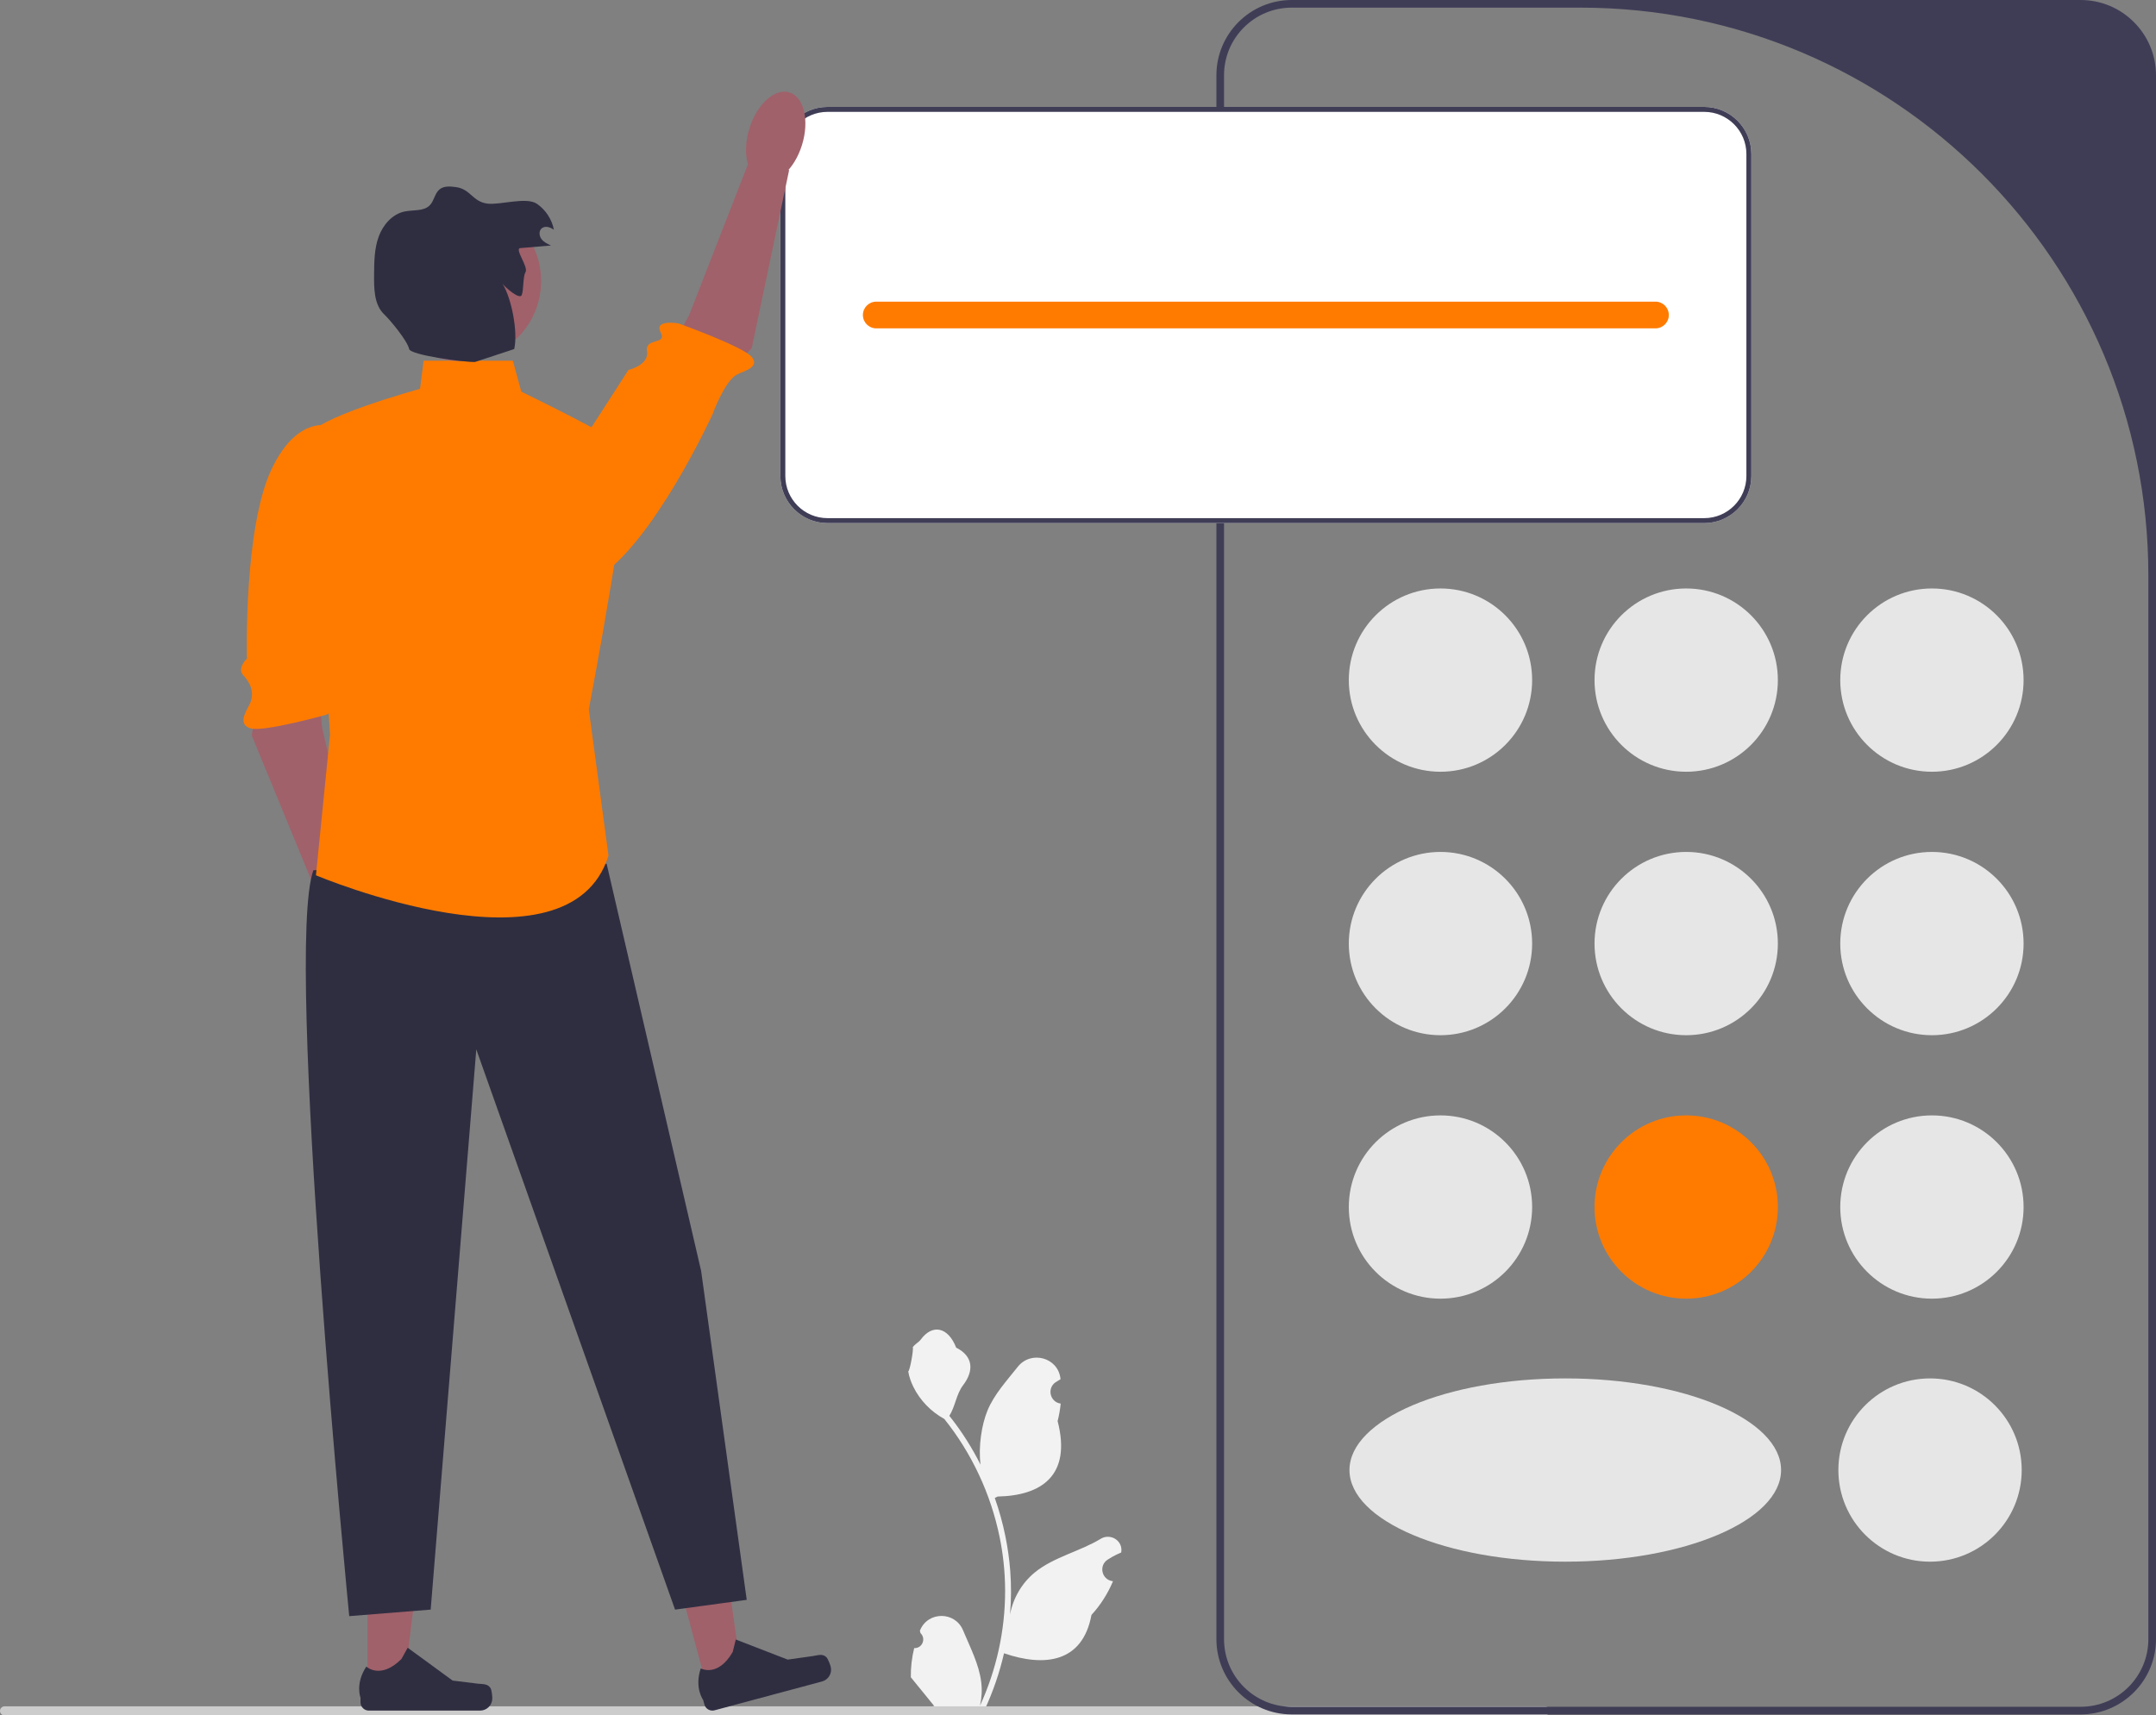 <svg width="333" height="265" viewBox="0 0 333 265" fill="none" xmlns="http://www.w3.org/2000/svg">
<rect x="0" y="0" width="333" height="265" fill="#808080" stroke="none"/>
<g clip-path="url(#clip0_19_216)">
<path d="M141.199 254.598C142.418 254.674 143.091 253.16 142.169 252.278L142.077 251.913C142.089 251.884 142.101 251.855 142.114 251.826C143.346 248.887 147.523 248.907 148.745 251.85C149.83 254.462 151.211 257.079 151.551 259.84C151.703 261.059 151.635 262.301 151.364 263.498C153.906 257.947 155.243 251.885 155.243 245.79C155.243 244.258 155.159 242.727 154.988 241.199C154.847 239.949 154.653 238.707 154.401 237.477C153.041 230.825 150.095 224.489 145.847 219.198C143.805 218.081 142.101 216.336 141.073 214.245C140.703 213.49 140.413 212.679 140.276 211.852C140.509 211.883 141.153 208.343 140.977 208.126C141.301 207.635 141.881 207.391 142.235 206.911C143.994 204.526 146.418 204.942 147.684 208.184C150.387 209.548 150.413 211.81 148.754 213.986C147.699 215.37 147.554 217.243 146.628 218.725C146.723 218.847 146.822 218.965 146.918 219.087C148.665 221.327 150.175 223.735 151.449 226.265C151.089 223.453 151.621 220.066 152.526 217.883C153.558 215.396 155.491 213.301 157.193 211.15C159.238 208.567 163.431 209.694 163.791 212.969C163.794 213 163.798 213.032 163.801 213.064C163.548 213.206 163.301 213.358 163.059 213.518C161.679 214.431 162.156 216.57 163.791 216.822L163.828 216.828C163.736 217.738 163.58 218.641 163.352 219.529C165.535 227.973 160.821 231.049 154.089 231.187C153.94 231.263 153.795 231.339 153.647 231.412C154.329 233.332 154.874 235.301 155.278 237.298C155.64 239.062 155.891 240.845 156.032 242.635C156.207 244.894 156.192 247.165 156.001 249.42L156.013 249.34C156.497 246.857 157.846 244.536 159.804 242.929C162.722 240.532 166.844 239.65 169.991 237.724C171.507 236.796 173.448 237.995 173.184 239.751L173.171 239.835C172.702 240.026 172.245 240.247 171.803 240.494C171.55 240.637 171.302 240.788 171.06 240.948C169.68 241.861 170.157 244 171.793 244.253L171.83 244.258C171.856 244.262 171.879 244.266 171.906 244.27C171.102 246.178 169.982 247.95 168.579 249.478C167.214 256.849 161.349 257.548 155.076 255.402H155.072C154.386 258.389 153.384 261.307 152.096 264.088H141.465C141.427 263.97 141.393 263.848 141.358 263.73C142.341 263.791 143.332 263.734 144.3 263.555C143.511 262.587 142.723 261.612 141.934 260.644C141.915 260.625 141.899 260.606 141.884 260.587C141.484 260.092 141.08 259.6 140.68 259.105L140.68 259.104C140.655 257.584 140.837 256.069 141.198 254.598L141.199 254.598Z" fill="#F2F2F2"/>
<path d="M0 264.298C0 264.687 0.313 265 0.702 265H238.617C239.007 265 239.32 264.687 239.32 264.298C239.32 263.909 239.007 263.596 238.617 263.596H0.702C0.313 263.596 0 263.909 0 264.298Z" fill="#CCCCCC"/>
<path d="M321.364 264.844H199.512C193.095 264.844 187.876 259.624 187.876 253.209V11.635C187.876 5.219 193.095 0 199.512 0H321.364C327.78 0 333 5.219 333 11.635V253.209C333 259.624 327.78 264.844 321.364 264.844ZM199.512 1.18C193.737 1.18 189.055 5.86 189.055 11.634V253.209C189.055 258.983 193.737 263.664 199.512 263.664H321.364C327.139 263.664 331.82 258.983 331.82 253.209V88.894C331.82 40.45 292.544 1.18 244.094 1.18H199.512Z" fill="#3F3D56"/>
<path d="M222.485 119.22C230.305 119.22 236.644 112.882 236.644 105.063C236.644 97.245 230.305 90.907 222.485 90.907C214.666 90.907 208.327 97.245 208.327 105.063C208.327 112.882 214.666 119.22 222.485 119.22Z" fill="#E6E6E6"/>
<path d="M298.39 119.22C306.21 119.22 312.549 112.882 312.549 105.063C312.549 97.245 306.21 90.907 298.39 90.907C290.571 90.907 284.232 97.245 284.232 105.063C284.232 112.882 290.571 119.22 298.39 119.22Z" fill="#E6E6E6"/>
<path d="M260.438 119.22C268.257 119.22 274.596 112.882 274.596 105.063C274.596 97.245 268.257 90.907 260.438 90.907C252.618 90.907 246.279 97.245 246.279 105.063C246.279 112.882 252.618 119.22 260.438 119.22Z" fill="#E6E6E6"/>
<path d="M222.485 159.92C230.305 159.92 236.644 153.581 236.644 145.763C236.644 137.945 230.305 131.607 222.485 131.607C214.666 131.607 208.327 137.945 208.327 145.763C208.327 153.581 214.666 159.92 222.485 159.92Z" fill="#E6E6E6"/>
<path d="M298.39 159.92C306.21 159.92 312.549 153.581 312.549 145.763C312.549 137.945 306.21 131.607 298.39 131.607C290.571 131.607 284.232 137.945 284.232 145.763C284.232 153.581 290.571 159.92 298.39 159.92Z" fill="#E6E6E6"/>
<path d="M260.438 159.92C268.257 159.92 274.596 153.581 274.596 145.763C274.596 137.945 268.257 131.607 260.438 131.607C252.618 131.607 246.279 137.945 246.279 145.763C246.279 153.581 252.618 159.92 260.438 159.92Z" fill="#E6E6E6"/>
<path d="M222.485 200.619C230.305 200.619 236.644 194.281 236.644 186.463C236.644 178.644 230.305 172.306 222.485 172.306C214.666 172.306 208.327 178.644 208.327 186.463C208.327 194.281 214.666 200.619 222.485 200.619Z" fill="#E6E6E6"/>
<path d="M298.101 241.249C305.92 241.249 312.259 234.911 312.259 227.093C312.259 219.275 305.92 212.937 298.101 212.937C290.281 212.937 283.942 219.275 283.942 227.093C283.942 234.911 290.281 241.249 298.101 241.249Z" fill="#E6E6E6"/>
<path d="M241.762 241.249C260.17 241.249 275.093 234.911 275.093 227.093C275.093 219.275 260.17 212.937 241.762 212.937C223.353 212.937 208.43 219.275 208.43 227.093C208.43 234.911 223.353 241.249 241.762 241.249Z" fill="#E6E6E6"/>
<path d="M298.39 200.619C306.21 200.619 312.549 194.281 312.549 186.463C312.549 178.644 306.21 172.306 298.39 172.306C290.571 172.306 284.232 178.644 284.232 186.463C284.232 194.281 290.571 200.619 298.39 200.619Z" fill="#E6E6E6"/>
<path d="M260.438 200.619C268.257 200.619 274.596 194.281 274.596 186.463C274.596 178.644 268.257 172.306 260.438 172.306C252.618 172.306 246.279 178.644 246.279 186.463C246.279 194.281 252.618 200.619 260.438 200.619Z" fill="#FF7B00"/>
<path d="M263.22 16.516H127.81C123.795 16.516 120.53 19.78 120.53 23.795V73.531C120.53 77.545 123.795 80.81 127.81 80.81H263.22C267.235 80.81 270.5 77.545 270.5 73.531V23.795C270.5 19.78 267.235 16.516 263.22 16.516Z" fill="white"/>
<path d="M263.22 16.516H127.81C123.795 16.516 120.53 19.78 120.53 23.795V73.531C120.53 77.545 123.795 80.81 127.81 80.81H263.22C267.235 80.81 270.5 77.545 270.5 73.531V23.795C270.5 19.78 267.235 16.516 263.22 16.516ZM269.735 73.531C269.735 77.124 266.814 80.044 263.22 80.044H127.81C124.216 80.044 121.295 77.124 121.295 73.531V23.795C121.295 20.201 124.216 17.281 127.81 17.281H263.22C266.814 17.281 269.735 20.201 269.735 23.795V73.531Z" fill="#3F3D56"/>
<path d="M255.689 46.598H135.342C134.201 46.598 133.277 47.523 133.277 48.663C133.277 49.803 134.201 50.727 135.342 50.727H255.689C256.829 50.727 257.753 49.803 257.753 48.663C257.753 47.523 256.829 46.598 255.689 46.598Z" fill="#FF7B00"/>
<path d="M40.087 106.422L38.881 113.603L49.577 139.618L55.316 136.668L49.73 112.324L48.928 103.033L40.087 106.422Z" fill="#A0616A"/>
<path d="M51.894 66.021C51.894 66.021 46.294 63.309 41.949 72.474C37.603 81.638 38.142 101.739 38.142 101.739C38.142 101.739 36.559 103.245 37.564 104.3C38.568 105.355 39.505 107.028 38.48 108.958C37.94 109.975 36.69 111.964 38.737 112.529C40.783 113.094 50.357 110.425 50.357 110.425C50.357 110.425 53.937 108.821 51.903 107.741C49.869 106.661 52.734 100.129 52.734 100.129L55.101 81.259L51.894 66.021Z" fill="#FF7B00"/>
<path d="M56.291 149.557C58.539 148.867 59.419 145.239 58.257 141.454C57.094 137.669 54.329 135.16 52.082 135.85C49.834 136.54 48.954 140.168 50.117 143.953C51.279 147.738 54.044 150.247 56.291 149.557Z" fill="#A0616A"/>
<path d="M109.302 261.051L114.662 259.612L111.664 238.255L103.753 240.378L109.302 261.051Z" fill="#A0616A"/>
<path d="M127.635 256.002C127.877 256.238 128.209 257.122 128.297 257.448C128.566 258.453 127.97 259.486 126.965 259.756L110.365 264.209C109.679 264.393 108.974 263.987 108.791 263.301L108.605 262.61C108.605 262.61 107.226 260.754 108.23 257.74C108.23 257.74 110.87 259.181 113.167 255.199L113.643 253.273L121.661 256.376L125.499 255.837C126.338 255.719 127.028 255.41 127.635 256.002H127.635Z" fill="#2F2E41"/>
<path d="M56.758 260.928L62.309 260.927L64.949 239.522L56.757 239.523L56.758 260.928Z" fill="#A0616A"/>
<path d="M75.774 260.802C75.947 261.093 76.038 262.032 76.038 262.37C76.038 263.41 75.194 264.254 74.154 264.254H56.966C56.256 264.254 55.681 263.678 55.681 262.969V262.253C55.681 262.253 54.831 260.103 56.581 257.452C56.581 257.452 58.757 259.528 62.008 256.277L62.967 254.541L69.907 259.615L73.753 260.089C74.595 260.192 75.341 260.073 75.774 260.802Z" fill="#2F2E41"/>
<path d="M93.695 133.427L108.29 196.325L115.335 247.146L104.264 248.655L73.565 162.109L66.52 248.655L53.939 249.662C53.939 249.662 43.874 147.013 48.403 134.434L93.695 133.427Z" fill="#2F2E41"/>
<path d="M111.067 59.053L116.102 53.792L121.885 26.265L115.48 25.479L106.411 48.752L101.85 56.886L111.067 59.053Z" fill="#A0616A"/>
<path d="M78.585 85.826C78.585 85.826 83.298 94.515 92.045 89.378C100.792 84.242 110.043 64.02 110.043 64.02C110.043 64.02 111.89 58.879 113.822 57.859C114.841 57.322 117.461 56.742 116.086 55.124C114.711 53.507 104.825 49.969 104.825 49.969C104.825 49.969 100.962 49.283 102.037 51.32C103.112 53.356 99.582 52.095 99.938 54.25C100.295 56.405 97.07 57.148 97.07 57.148L78.585 85.826H78.585Z" fill="#FF7B00"/>
<path d="M123.877 22.377C125.044 18.593 124.168 14.964 121.921 14.272C119.674 13.579 116.907 16.084 115.74 19.868C114.573 23.652 115.448 27.281 117.695 27.974C119.942 28.667 122.71 26.161 123.877 22.377Z" fill="#A0616A"/>
<path d="M79.211 55.725H65.432L64.875 60.069C64.875 60.069 47.497 64.847 47.932 67.453C48.366 70.06 50.973 113.497 50.973 113.497L48.801 135.216C48.801 135.216 87.9 151.722 93.982 132.175L90.941 109.588C90.941 109.588 98.326 70.928 96.588 69.191C94.851 67.453 80.514 60.504 80.514 60.504L79.211 55.725L79.211 55.725Z" fill="#FF7B00"/>
<path d="M71.207 55.779C78.038 55.779 83.575 50.243 83.575 43.414C83.575 36.584 78.038 31.048 71.207 31.048C64.377 31.048 58.84 36.584 58.84 43.414C58.84 50.243 64.377 55.779 71.207 55.779Z" fill="#A0616A"/>
<path d="M80.367 38.327C81.947 38.194 83.527 38.06 85.107 37.927C84.564 37.678 83.998 37.411 83.636 36.935C83.275 36.46 83.2 35.709 83.637 35.301C84.148 34.825 84.994 35.078 85.552 35.497C85.245 33.892 84.287 32.421 82.942 31.492C81.301 30.356 77.239 31.71 75.26 31.45C72.976 31.149 72.691 29.202 70.407 28.901C69.546 28.788 68.577 28.702 67.9 29.246C67.15 29.849 67.066 30.989 66.403 31.688C65.457 32.686 63.837 32.391 62.491 32.672C60.584 33.07 59.147 34.741 58.484 36.572C57.82 38.402 57.796 40.393 57.779 42.34C57.76 44.522 57.753 47.048 59.331 48.555C60.293 49.473 62.912 52.623 63.195 53.922C63.397 54.845 71.592 55.969 73.369 55.918L79.423 53.922C80.018 51.303 79.034 46.12 77.619 43.836C78.085 44.452 80.24 46.304 80.569 45.606C80.898 44.908 80.749 42.721 81.159 42.067C81.677 41.242 79.396 38.409 80.367 38.327V38.327Z" fill="#2F2E41"/>
</g>
<defs>
<clipPath id="clip0_19_216">
<rect width="333" height="265" fill="white"/>
</clipPath>
</defs>
</svg>
